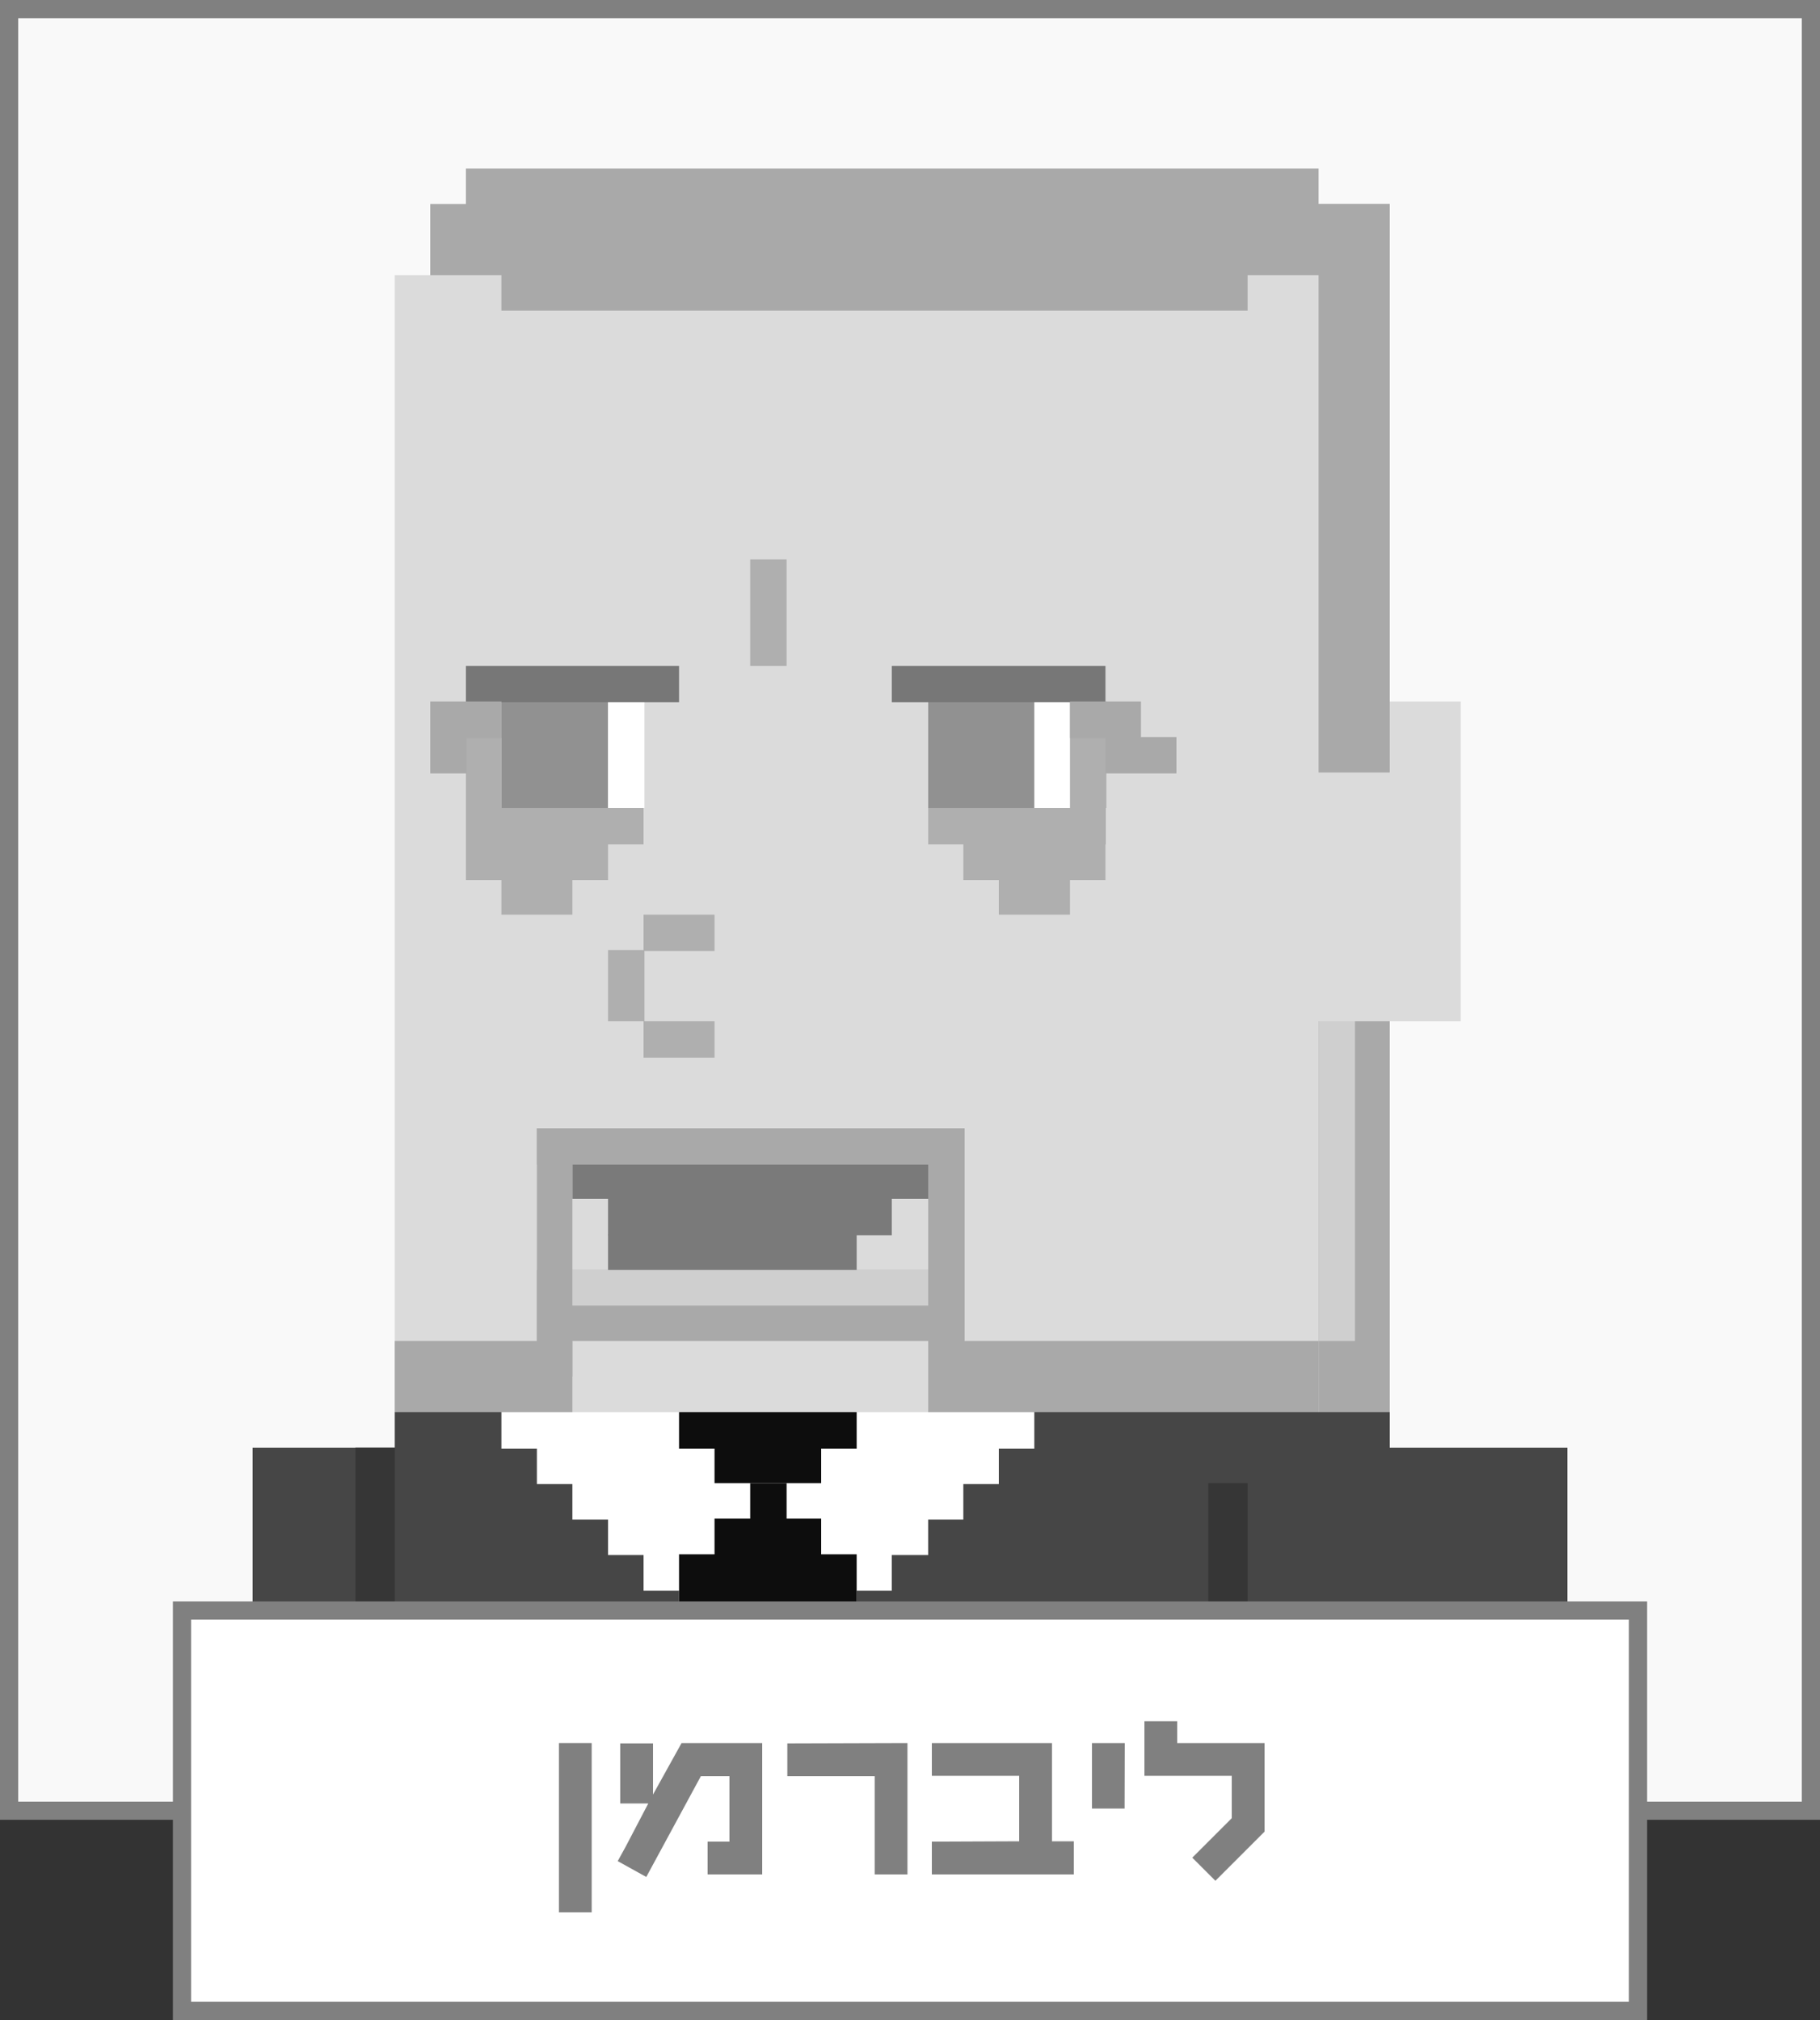<svg xmlns="http://www.w3.org/2000/svg" viewBox="0 0 100 111"><rect x="0" y="0" width="100" height="111" fill="#333333" stroke="none"/><defs><style>.cls-1{fill:#f9f9f9;}.cls-2{fill:gray;}.cls-3{fill:#464646;}.cls-4{fill:#363636;}.cls-5{fill:#fff;}.cls-6{fill:#0d0d0d;}.cls-7{fill:#dbdbdb;}.cls-8{fill:#afafaf;}.cls-9{fill:#919191;}.cls-10{fill:#777;}.cls-11{fill:#a9a9a9;}.cls-12{fill:#7a7a7a;}.cls-13{fill:#cfcfcf;}</style></defs><title>sqr-bw-liberman_1</title><g id="Layer_2" data-name="Layer 2"><g id="Layer_5" data-name="Layer 5"><g id="sqr-bw-liberman"><rect class="cls-1" width="100" height="100"/><path class="cls-2" d="M99,1V99H1V1H99m1-1H0V100H100V0Z"/><rect class="cls-3" x="13.88" y="79.55" width="17.57" height="20.45"/><rect class="cls-4" x="19.53" y="79.55" width="7.81" height="20.45"/><rect class="cls-3" x="21.69" y="77.6" width="54.67" height="22.4"/><rect class="cls-4" x="41.22" y="77.6" width="1.95" height="22.4"/><path class="cls-5" d="M29.5,79.55H54.88v2H29.5Z"/><path class="cls-5" d="M27.55,77.6H56.83v2H27.55Z"/><path class="cls-5" d="M31.45,81.5H52.93v2H31.45Z"/><path class="cls-5" d="M33.41,83.45H51v2H33.41Z"/><path class="cls-5" d="M35.36,85.41H49v2H35.36Z"/><path class="cls-5" d="M37.31,87.36h9.76v2H37.31Z"/><path class="cls-6" d="M37.31,85.41h9.76v3.9H37.31Z"/><path class="cls-6" d="M39.26,77.6h5.86v3.9H39.26Z"/><path class="cls-6" d="M41.22,81.5h2v2h-2Z"/><path class="cls-6" d="M39.26,83.45h5.86v7.81H39.26Z"/><path class="cls-6" d="M37.31,77.6h9.76v2H37.31Z"/><path class="cls-7" d="M21.69,15.12H76.36V77.6H21.69Z"/><path class="cls-7" d="M70.5,38.55h9.76V56.12H70.5Z"/><path class="cls-8" d="M41.22,30.74h2v5.85h-2Z"/><path class="cls-9" d="M51,38.55h5.85V44.4H51Z"/><path class="cls-8" d="M51,44.4h9.76v2H51Z"/><path class="cls-8" d="M52.93,46.36h7.81v2H52.93Z"/><path class="cls-8" d="M54.88,48.31h3.91v1.95H54.88Z"/><path class="cls-5" d="M56.83,38.55h2V44.4h-2Z"/><path class="cls-8" d="M58.79,38.55h2V44.4h-2Z"/><path class="cls-10" d="M49,36.59H60.74v2H49Z"/><path class="cls-11" d="M58.79,38.55h3.9v2h-3.9Z"/><path class="cls-11" d="M60.74,40.5h3.9v2h-3.9Z"/><path class="cls-9" d="M27.55,38.55h5.86V44.4H27.55Z"/><path class="cls-8" d="M25.6,44.4h9.76v2H25.6Z"/><path class="cls-8" d="M25.6,46.36h7.81v2H25.6Z"/><path class="cls-8" d="M27.55,48.31h3.9v1.95h-3.9Z"/><path class="cls-5" d="M33.41,38.55h2V44.4h-2Z"/><path class="cls-8" d="M25.6,38.55h1.95V44.4H25.6Z"/><path class="cls-10" d="M25.6,36.59H37.31v2H25.6Z"/><path class="cls-11" d="M23.64,38.55h3.91v2H23.64Z"/><path class="cls-11" d="M23.64,40.5h2v2h-2Z"/><path class="cls-12" d="M31.45,63.93H51v1.95H31.45Z"/><path class="cls-12" d="M33.41,65.88H49v2H33.41Z"/><path class="cls-12" d="M33.41,67.83H47.07v2H33.41Z"/><path class="cls-8" d="M35.36,50.26h3.9v2h-3.9Z"/><path class="cls-8" d="M35.36,56.12h3.9v2h-3.9Z"/><path class="cls-8" d="M33.41,52.21h2v3.91h-2Z"/><path class="cls-11" d="M51,62h2V75.64H51Z"/><path class="cls-11" d="M29.5,62h1.95V75.64H29.5Z"/><path class="cls-11" d="M29.5,69.79H51v3.9H29.5Z"/><path class="cls-11" d="M29.5,62H52.93v2H29.5Z"/><path class="cls-11" d="M72.45,56.12h3.91V77.6H72.45Z"/><path class="cls-11" d="M51,73.69H72.45V77.6H51Z"/><path class="cls-11" d="M21.69,73.69h9.76V77.6H21.69Z"/><path class="cls-13" d="M31.45,69.79H51v1.95H31.45Z"/><path class="cls-13" d="M72.45,56.12h2V73.69h-2Z"/><path class="cls-11" d="M23.64,11.21H76.36v3.91H23.64Z"/><path class="cls-11" d="M25.6,9.26H72.45v3.91H25.6Z"/><path class="cls-11" d="M27.55,13.17h41v3.9h-41Z"/><path class="cls-11" d="M72.45,11.21h3.91V42.45H72.45Z"/><polygon class="cls-4" points="85.91 86.14 85.91 100 66.39 100 66.39 81.5 83.96 81.5 83.96 86.14 85.91 86.14"/><rect class="cls-3" x="68.55" y="79.55" width="17.57" height="20.45"/><path class="cls-2" d="M99,1V99H1V1H99m1-1H0V100H100V0Z"/><rect class="cls-5" x="10" y="88.5" width="80" height="22"/><path class="cls-2" d="M90.5,111H9.5V88h81Zm-80-1h79V89h-79Z"/><path class="cls-2" d="M32.51,105.08h-1.8v-9.3h1.8Z"/><path class="cls-2" d="M35.88,98.61l1.57-2.83h4.43V103h-3v-1.8h1.2v-3.6H38.51l-3,5.54-1.57-.87.43-.78,1.25-2.39H34.08v-3.3h1.8Z"/><path class="cls-2" d="M49.86,95.78V103h-1.8v-5.4h-4.8v-1.8Z"/><path class="cls-2" d="M56,101.18v-3.6h-4.8v-1.8h6.6v5.4H59V103h-7.8v-1.8Z"/><path class="cls-2" d="M61.79,99.38H60v-3.6h1.8Z"/><path class="cls-2" d="M64.68,95.78h4.8v4.87l-2.7,2.7-1.27-1.27,2.17-2.17V97.58h-4.8v-3h1.8Z"/></g></g></g></svg>